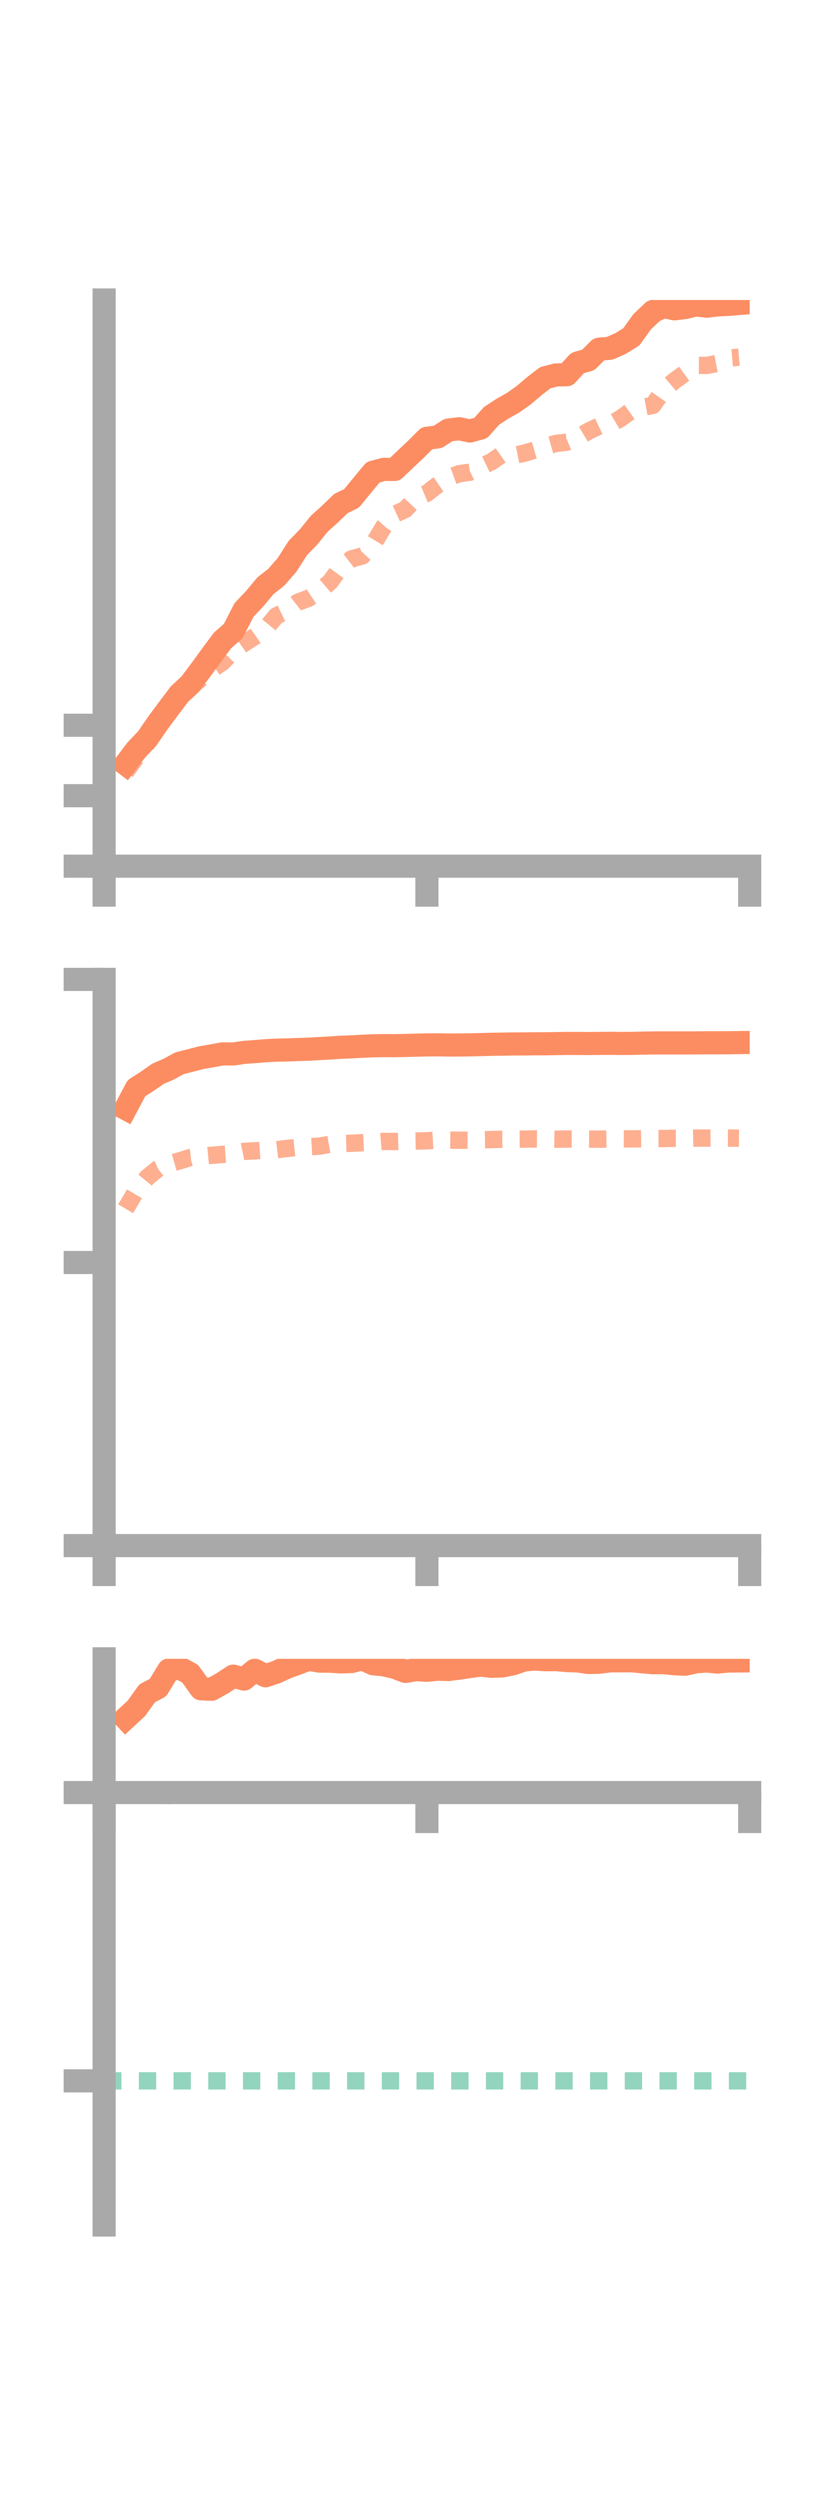 <?xml version="1.0" encoding="utf-8" standalone="no"?>
<!DOCTYPE svg PUBLIC "-//W3C//DTD SVG 1.1//EN"
  "http://www.w3.org/Graphics/SVG/1.1/DTD/svg11.dtd">
<!-- Created with matplotlib (https://matplotlib.org/) -->
<svg height="216pt" version="1.1" viewBox="0 0 72 216" width="72pt" xmlns="http://www.w3.org/2000/svg" xmlns:xlink="http://www.w3.org/1999/xlink">
 <defs>
  <style type="text/css">*{stroke-linecap:butt;stroke-linejoin:round;}</style>
 </defs>
 <g id="figure_1">
  <g id="patch_1">
   <path d="M 0 216 
L 72 216 
L 72 0 
L 0 0 
z
" style="fill:none;"/>
  </g>
  <g id="axes_1">
   <g id="patch_2">
    <path d="M 9 74.838 
L 64.8 74.838 
L 64.8 25.92 
L 9 25.92 
z
" style="fill:none;"/>
   </g>
   <g id="matplotlib.axis_1">
    <g id="xtick_1">
     <g id="line2d_1">
      <defs>
       <path d="M 0 0 
L 0 3.5 
" id="m4b82d2c235" style="stroke:#a9a9a9;stroke-width:2;"/>
      </defs>
      <g>
       <use style="fill:#a9a9a9;stroke:#a9a9a9;stroke-width:2;" x="9" xlink:href="#m4b82d2c235" y="74.838"/>
      </g>
     </g>
    </g>
    <g id="xtick_2">
     <g id="line2d_2">
      <g>
       <use style="fill:#a9a9a9;stroke:#a9a9a9;stroke-width:2;" x="36.9" xlink:href="#m4b82d2c235" y="74.838"/>
      </g>
     </g>
    </g>
    <g id="xtick_3">
     <g id="line2d_3">
      <g>
       <use style="fill:#a9a9a9;stroke:#a9a9a9;stroke-width:2;" x="64.8" xlink:href="#m4b82d2c235" y="74.838"/>
      </g>
     </g>
    </g>
   </g>
   <g id="matplotlib.axis_2">
    <g id="ytick_1">
     <g id="line2d_4">
      <defs>
       <path d="M 0 0 
L -3.5 0 
" id="m28dcd82ece" style="stroke:#a9a9a9;stroke-width:2;"/>
      </defs>
      <g>
       <use style="fill:#a9a9a9;stroke:#a9a9a9;stroke-width:2;" x="9" xlink:href="#m28dcd82ece" y="74.838"/>
      </g>
     </g>
    </g>
    <g id="ytick_2">
     <g id="line2d_5">
      <g>
       <use style="fill:#a9a9a9;stroke:#a9a9a9;stroke-width:2;" x="9" xlink:href="#m28dcd82ece" y="68.75"/>
      </g>
     </g>
    </g>
    <g id="ytick_3">
     <g id="line2d_6">
      <g>
       <use style="fill:#a9a9a9;stroke:#a9a9a9;stroke-width:2;" x="9" xlink:href="#m28dcd82ece" y="62.663"/>
      </g>
     </g>
    </g>
   </g>
   <g id="line2d_7">
    <path clip-path="url(#peac9394822)" d="M 10.86 66.014 
L 11.79 64.789 
L 12.72 63.811 
L 13.65 62.459 
L 14.58 61.206 
L 15.51 59.974 
L 16.44 59.108 
L 17.37 57.868 
L 18.3 56.586 
L 19.23 55.34 
L 20.16 54.521 
L 21.09 52.704 
L 22.02 51.72 
L 22.95 50.604 
L 23.88 49.876 
L 24.81 48.807 
L 25.74 47.351 
L 26.67 46.397 
L 27.6 45.247 
L 28.53 44.412 
L 29.46 43.507 
L 30.39 43.057 
L 31.32 41.92 
L 32.25 40.798 
L 33.18 40.553 
L 34.11 40.56 
L 35.04 39.675 
L 35.97 38.797 
L 36.9 37.868 
L 37.83 37.75 
L 38.76 37.156 
L 39.69 37.044 
L 40.62 37.238 
L 41.55 36.985 
L 42.48 35.937 
L 43.41 35.325 
L 44.34 34.802 
L 45.27 34.144 
L 46.2 33.351 
L 47.13 32.635 
L 48.06 32.395 
L 48.99 32.379 
L 49.92 31.363 
L 50.85 31.095 
L 51.78 30.169 
L 52.71 30.093 
L 53.64 29.678 
L 54.57 29.104 
L 55.5 27.805 
L 56.43 26.921 
L 57.36 26.478 
L 58.29 26.683 
L 59.22 26.572 
L 60.15 26.346 
L 61.08 26.456 
L 62.01 26.345 
L 62.94 26.301 
L 63.87 26.224 
" style="fill:none;stroke:#fc8d62;stroke-linecap:square;stroke-width:2;"/>
   </g>
   <g id="line2d_8">
    <path clip-path="url(#peac9394822)" d="M 10.86 66.698 
L 11.79 65.419 
L 12.72 64.211 
L 13.65 62.424 
L 14.58 61.038 
L 15.51 60.293 
L 16.44 59.393 
L 17.37 58.622 
L 18.3 57.855 
L 19.23 57.22 
L 20.16 56.241 
L 21.09 55.59 
L 22.02 54.995 
L 22.95 54.341 
L 23.88 53.211 
L 24.81 52.759 
L 25.74 52.036 
L 26.67 51.692 
L 27.6 51.08 
L 28.53 50.279 
L 29.46 49.007 
L 30.39 48.287 
L 31.32 48.034 
L 32.25 47.038 
L 33.18 45.488 
L 34.11 44.441 
L 35.04 44.012 
L 35.97 43.015 
L 36.9 42.621 
L 37.83 41.892 
L 38.76 41.261 
L 39.69 40.93 
L 40.62 40.797 
L 41.55 40.338 
L 42.48 39.894 
L 43.41 39.247 
L 44.34 39.355 
L 45.27 39.168 
L 46.2 38.894 
L 47.13 38.576 
L 48.06 38.312 
L 48.99 38.205 
L 49.92 37.816 
L 50.85 37.258 
L 51.78 36.816 
L 52.71 36.7 
L 53.64 36.15 
L 54.57 35.483 
L 55.5 35.199 
L 56.43 35.026 
L 57.36 33.695 
L 58.29 32.902 
L 59.22 32.234 
L 60.15 31.568 
L 61.08 31.572 
L 62.01 31.397 
L 62.94 30.942 
L 63.87 30.858 
" style="fill:none;stroke:#fc8d62;stroke-dasharray:1.5,1.5;stroke-dashoffset:0;stroke-opacity:0.7;stroke-width:1.5;"/>
   </g>
   <g id="patch_3">
    <path d="M 9 74.838 
L 9 25.92 
" style="fill:none;stroke:#a9a9a9;stroke-linecap:square;stroke-linejoin:miter;stroke-width:2;"/>
   </g>
   <g id="patch_4">
    <path d="M 64.8 74.838 
L 64.8 25.92 
" style="fill:none;"/>
   </g>
   <g id="patch_5">
    <path d="M 9 74.838 
L 64.8 74.838 
" style="fill:none;stroke:#a9a9a9;stroke-linecap:square;stroke-linejoin:miter;stroke-width:2;"/>
   </g>
   <g id="patch_6">
    <path d="M 9 25.92 
L 64.8 25.92 
" style="fill:none;"/>
   </g>
  </g>
  <g id="axes_2">
   <g id="patch_7">
    <path d="M 9 133.539 
L 64.8 133.539 
L 64.8 84.621 
L 9 84.621 
z
" style="fill:none;"/>
   </g>
   <g id="matplotlib.axis_3">
    <g id="xtick_4">
     <g id="line2d_9">
      <g>
       <use style="fill:#a9a9a9;stroke:#a9a9a9;stroke-width:2;" x="9" xlink:href="#m4b82d2c235" y="133.539"/>
      </g>
     </g>
    </g>
    <g id="xtick_5">
     <g id="line2d_10">
      <g>
       <use style="fill:#a9a9a9;stroke:#a9a9a9;stroke-width:2;" x="36.9" xlink:href="#m4b82d2c235" y="133.539"/>
      </g>
     </g>
    </g>
    <g id="xtick_6">
     <g id="line2d_11">
      <g>
       <use style="fill:#a9a9a9;stroke:#a9a9a9;stroke-width:2;" x="64.8" xlink:href="#m4b82d2c235" y="133.539"/>
      </g>
     </g>
    </g>
   </g>
   <g id="matplotlib.axis_4">
    <g id="ytick_4">
     <g id="line2d_12">
      <g>
       <use style="fill:#a9a9a9;stroke:#a9a9a9;stroke-width:2;" x="9" xlink:href="#m28dcd82ece" y="133.539"/>
      </g>
     </g>
    </g>
    <g id="ytick_5">
     <g id="line2d_13">
      <g>
       <use style="fill:#a9a9a9;stroke:#a9a9a9;stroke-width:2;" x="9" xlink:href="#m28dcd82ece" y="109.08"/>
      </g>
     </g>
    </g>
    <g id="ytick_6">
     <g id="line2d_14">
      <g>
       <use style="fill:#a9a9a9;stroke:#a9a9a9;stroke-width:2;" x="9" xlink:href="#m28dcd82ece" y="84.621"/>
      </g>
     </g>
    </g>
   </g>
   <g id="line2d_15">
    <path clip-path="url(#pd21a3453c4)" d="M 10.86 95.782 
L 11.79 94.024 
L 12.72 93.429 
L 13.65 92.778 
L 14.58 92.376 
L 15.51 91.869 
L 16.44 91.631 
L 17.37 91.389 
L 18.3 91.227 
L 19.23 91.057 
L 20.16 91.065 
L 21.09 90.926 
L 22.02 90.86 
L 22.95 90.783 
L 23.88 90.731 
L 24.81 90.717 
L 25.74 90.678 
L 26.67 90.651 
L 27.6 90.597 
L 28.53 90.545 
L 29.46 90.483 
L 30.39 90.449 
L 31.32 90.396 
L 32.25 90.357 
L 33.18 90.341 
L 34.11 90.348 
L 35.04 90.328 
L 35.97 90.303 
L 36.9 90.28 
L 37.83 90.275 
L 38.76 90.289 
L 39.69 90.287 
L 40.62 90.275 
L 41.55 90.255 
L 42.48 90.226 
L 43.41 90.212 
L 44.34 90.198 
L 45.27 90.196 
L 46.2 90.184 
L 47.13 90.183 
L 48.06 90.169 
L 48.99 90.153 
L 49.92 90.154 
L 50.85 90.162 
L 51.78 90.151 
L 52.71 90.143 
L 53.64 90.154 
L 54.57 90.148 
L 55.5 90.128 
L 56.43 90.113 
L 57.36 90.108 
L 58.29 90.108 
L 59.22 90.109 
L 60.15 90.106 
L 61.08 90.098 
L 62.01 90.098 
L 62.94 90.094 
L 63.87 90.081 
" style="fill:none;stroke:#fc8d62;stroke-linecap:square;stroke-width:2;"/>
   </g>
   <g id="line2d_16">
    <path clip-path="url(#pd21a3453c4)" d="M 10.86 104.437 
L 11.79 102.869 
L 12.72 101.741 
L 13.65 100.986 
L 14.58 100.563 
L 15.51 100.3 
L 16.44 100.012 
L 17.37 99.911 
L 18.3 99.82 
L 19.23 99.741 
L 20.16 99.674 
L 21.09 99.48 
L 22.02 99.431 
L 22.95 99.369 
L 23.88 99.345 
L 24.81 99.227 
L 25.74 99.134 
L 26.67 99.08 
L 27.6 99.028 
L 28.53 98.864 
L 29.46 98.808 
L 30.39 98.777 
L 31.32 98.733 
L 32.25 98.69 
L 33.18 98.615 
L 34.11 98.628 
L 35.04 98.604 
L 35.97 98.588 
L 36.9 98.562 
L 37.83 98.508 
L 38.76 98.508 
L 39.69 98.516 
L 40.62 98.515 
L 41.55 98.475 
L 42.48 98.461 
L 43.41 98.43 
L 44.34 98.428 
L 45.27 98.421 
L 46.2 98.405 
L 47.13 98.415 
L 48.06 98.43 
L 48.99 98.414 
L 49.92 98.414 
L 50.85 98.417 
L 51.78 98.425 
L 52.71 98.411 
L 53.64 98.395 
L 54.57 98.402 
L 55.5 98.388 
L 56.43 98.372 
L 57.36 98.369 
L 58.29 98.35 
L 59.22 98.351 
L 60.15 98.332 
L 61.08 98.332 
L 62.01 98.324 
L 62.94 98.329 
L 63.87 98.34 
" style="fill:none;stroke:#fc8d62;stroke-dasharray:1.5,1.5;stroke-dashoffset:0;stroke-opacity:0.7;stroke-width:1.5;"/>
   </g>
   <g id="patch_8">
    <path d="M 9 133.539 
L 9 84.621 
" style="fill:none;stroke:#a9a9a9;stroke-linecap:square;stroke-linejoin:miter;stroke-width:2;"/>
   </g>
   <g id="patch_9">
    <path d="M 64.8 133.539 
L 64.8 84.621 
" style="fill:none;"/>
   </g>
   <g id="patch_10">
    <path d="M 9 133.539 
L 64.8 133.539 
" style="fill:none;stroke:#a9a9a9;stroke-linecap:square;stroke-linejoin:miter;stroke-width:2;"/>
   </g>
   <g id="patch_11">
    <path d="M 9 84.621 
L 64.8 84.621 
" style="fill:none;"/>
   </g>
  </g>
  <g id="axes_3">
   <g id="patch_12">
    <path d="M 9 192.24 
L 64.8 192.24 
L 64.8 143.322 
L 9 143.322 
z
" style="fill:none;"/>
   </g>
   <g id="matplotlib.axis_5">
    <g id="xtick_7">
     <g id="line2d_17">
      <g>
       <use style="fill:#a9a9a9;stroke:#a9a9a9;stroke-width:2;" x="9" xlink:href="#m4b82d2c235" y="154.878"/>
      </g>
     </g>
    </g>
    <g id="xtick_8">
     <g id="line2d_18">
      <g>
       <use style="fill:#a9a9a9;stroke:#a9a9a9;stroke-width:2;" x="36.9" xlink:href="#m4b82d2c235" y="154.878"/>
      </g>
     </g>
    </g>
    <g id="xtick_9">
     <g id="line2d_19">
      <g>
       <use style="fill:#a9a9a9;stroke:#a9a9a9;stroke-width:2;" x="64.8" xlink:href="#m4b82d2c235" y="154.878"/>
      </g>
     </g>
    </g>
   </g>
   <g id="matplotlib.axis_6">
    <g id="ytick_7">
     <g id="line2d_20">
      <g>
       <use style="fill:#a9a9a9;stroke:#a9a9a9;stroke-width:2;" x="9" xlink:href="#m28dcd82ece" y="154.878"/>
      </g>
     </g>
    </g>
    <g id="ytick_8">
     <g id="line2d_21">
      <g>
       <use style="fill:#a9a9a9;stroke:#a9a9a9;stroke-width:2;" x="9" xlink:href="#m28dcd82ece" y="179.786"/>
      </g>
     </g>
    </g>
   </g>
   <g id="line2d_22">
    <path clip-path="url(#p6e9d10138f)" d="M 10.86 148.462 
L 11.79 147.601 
L 12.72 146.3 
L 13.65 145.814 
L 14.58 144.291 
L 15.51 144.103 
L 16.44 144.61 
L 17.37 145.912 
L 18.3 145.95 
L 19.23 145.429 
L 20.16 144.818 
L 21.09 145.073 
L 22.02 144.308 
L 22.95 144.787 
L 23.88 144.476 
L 24.81 144.048 
L 25.74 143.71 
L 26.67 143.358 
L 27.6 143.521 
L 28.53 143.526 
L 29.46 143.591 
L 30.39 143.556 
L 31.32 143.322 
L 32.25 143.748 
L 33.18 143.843 
L 34.11 144.056 
L 35.04 144.411 
L 35.97 144.256 
L 36.9 144.315 
L 37.83 144.22 
L 38.76 144.247 
L 39.69 144.129 
L 40.62 143.987 
L 41.55 143.867 
L 42.48 143.971 
L 43.41 143.935 
L 44.34 143.753 
L 45.27 143.426 
L 46.2 143.339 
L 47.13 143.401 
L 48.06 143.392 
L 48.99 143.474 
L 49.92 143.504 
L 50.85 143.64 
L 51.78 143.619 
L 52.71 143.499 
L 53.64 143.496 
L 54.57 143.487 
L 55.5 143.576 
L 56.43 143.659 
L 57.36 143.653 
L 58.29 143.749 
L 59.22 143.788 
L 60.15 143.582 
L 61.08 143.512 
L 62.01 143.604 
L 62.94 143.515 
L 63.87 143.507 
" style="fill:none;stroke:#fc8d62;stroke-linecap:square;stroke-width:2;"/>
   </g>
   <g id="line2d_23">
    <path clip-path="url(#p6e9d10138f)" d="M 10.86 154.878 
L 11.79 155.108 
L 12.72 155.022 
L 13.65 154.878 
L 14.58 155.142 
L 15.51 154.878 
L 16.44 154.879 
L 17.37 154.883 
L 18.3 154.878 
L 19.23 154.886 
L 20.16 154.878 
L 21.09 154.884 
L 22.02 154.888 
L 22.95 154.88 
L 23.88 154.878 
L 24.81 154.893 
L 25.74 154.896 
L 26.67 154.878 
L 27.6 154.901 
L 28.53 154.878 
L 29.46 154.878 
L 30.39 154.878 
L 31.32 154.878 
L 32.25 154.882 
L 33.18 154.883 
L 34.11 154.878 
L 35.04 154.881 
L 35.97 154.878 
L 36.9 154.878 
L 37.83 154.885 
L 38.76 154.878 
L 39.69 154.878 
L 40.62 154.878 
L 41.55 154.878 
L 42.48 154.878 
L 43.41 154.878 
L 44.34 154.878 
L 45.27 154.878 
L 46.2 154.878 
L 47.13 154.879 
L 48.06 154.882 
L 48.99 154.878 
L 49.92 154.879 
L 50.85 154.881 
L 51.78 154.881 
L 52.71 154.88 
L 53.64 154.879 
L 54.57 154.879 
L 55.5 154.878 
L 56.43 154.879 
L 57.36 154.878 
L 58.29 154.878 
L 59.22 154.878 
L 60.15 154.878 
L 61.08 154.878 
L 62.01 154.879 
L 62.94 154.879 
L 63.87 154.879 
" style="fill:none;stroke:#fc8d62;stroke-dasharray:1.5,1.5;stroke-dashoffset:0;stroke-opacity:0.7;stroke-width:1.5;"/>
   </g>
   <g id="line2d_24">
    <path clip-path="url(#p6e9d10138f)" d="M 9 179.786 
L 64.8 179.786 
" style="fill:none;stroke:#66c2a5;stroke-dasharray:1.5,1.5;stroke-dashoffset:0;stroke-opacity:0.7;stroke-width:1.5;"/>
   </g>
   <g id="patch_13">
    <path d="M 9 192.24 
L 9 143.322 
" style="fill:none;stroke:#a9a9a9;stroke-linecap:square;stroke-linejoin:miter;stroke-width:2;"/>
   </g>
   <g id="patch_14">
    <path d="M 64.8 192.24 
L 64.8 143.322 
" style="fill:none;"/>
   </g>
   <g id="patch_15">
    <path d="M 9 154.878 
L 64.8 154.878 
" style="fill:none;stroke:#a9a9a9;stroke-linecap:square;stroke-linejoin:miter;stroke-width:2;"/>
   </g>
   <g id="patch_16">
    <path d="M 9 143.322 
L 64.8 143.322 
" style="fill:none;"/>
   </g>
  </g>
 </g>
 <defs>
  <clipPath id="peac9394822">
   <rect height="48.918" width="55.8" x="9" y="25.92"/>
  </clipPath>
  <clipPath id="pd21a3453c4">
   <rect height="48.918" width="55.8" x="9" y="84.621"/>
  </clipPath>
  <clipPath id="p6e9d10138f">
   <rect height="48.918" width="55.8" x="9" y="143.322"/>
  </clipPath>
 </defs>
</svg>
